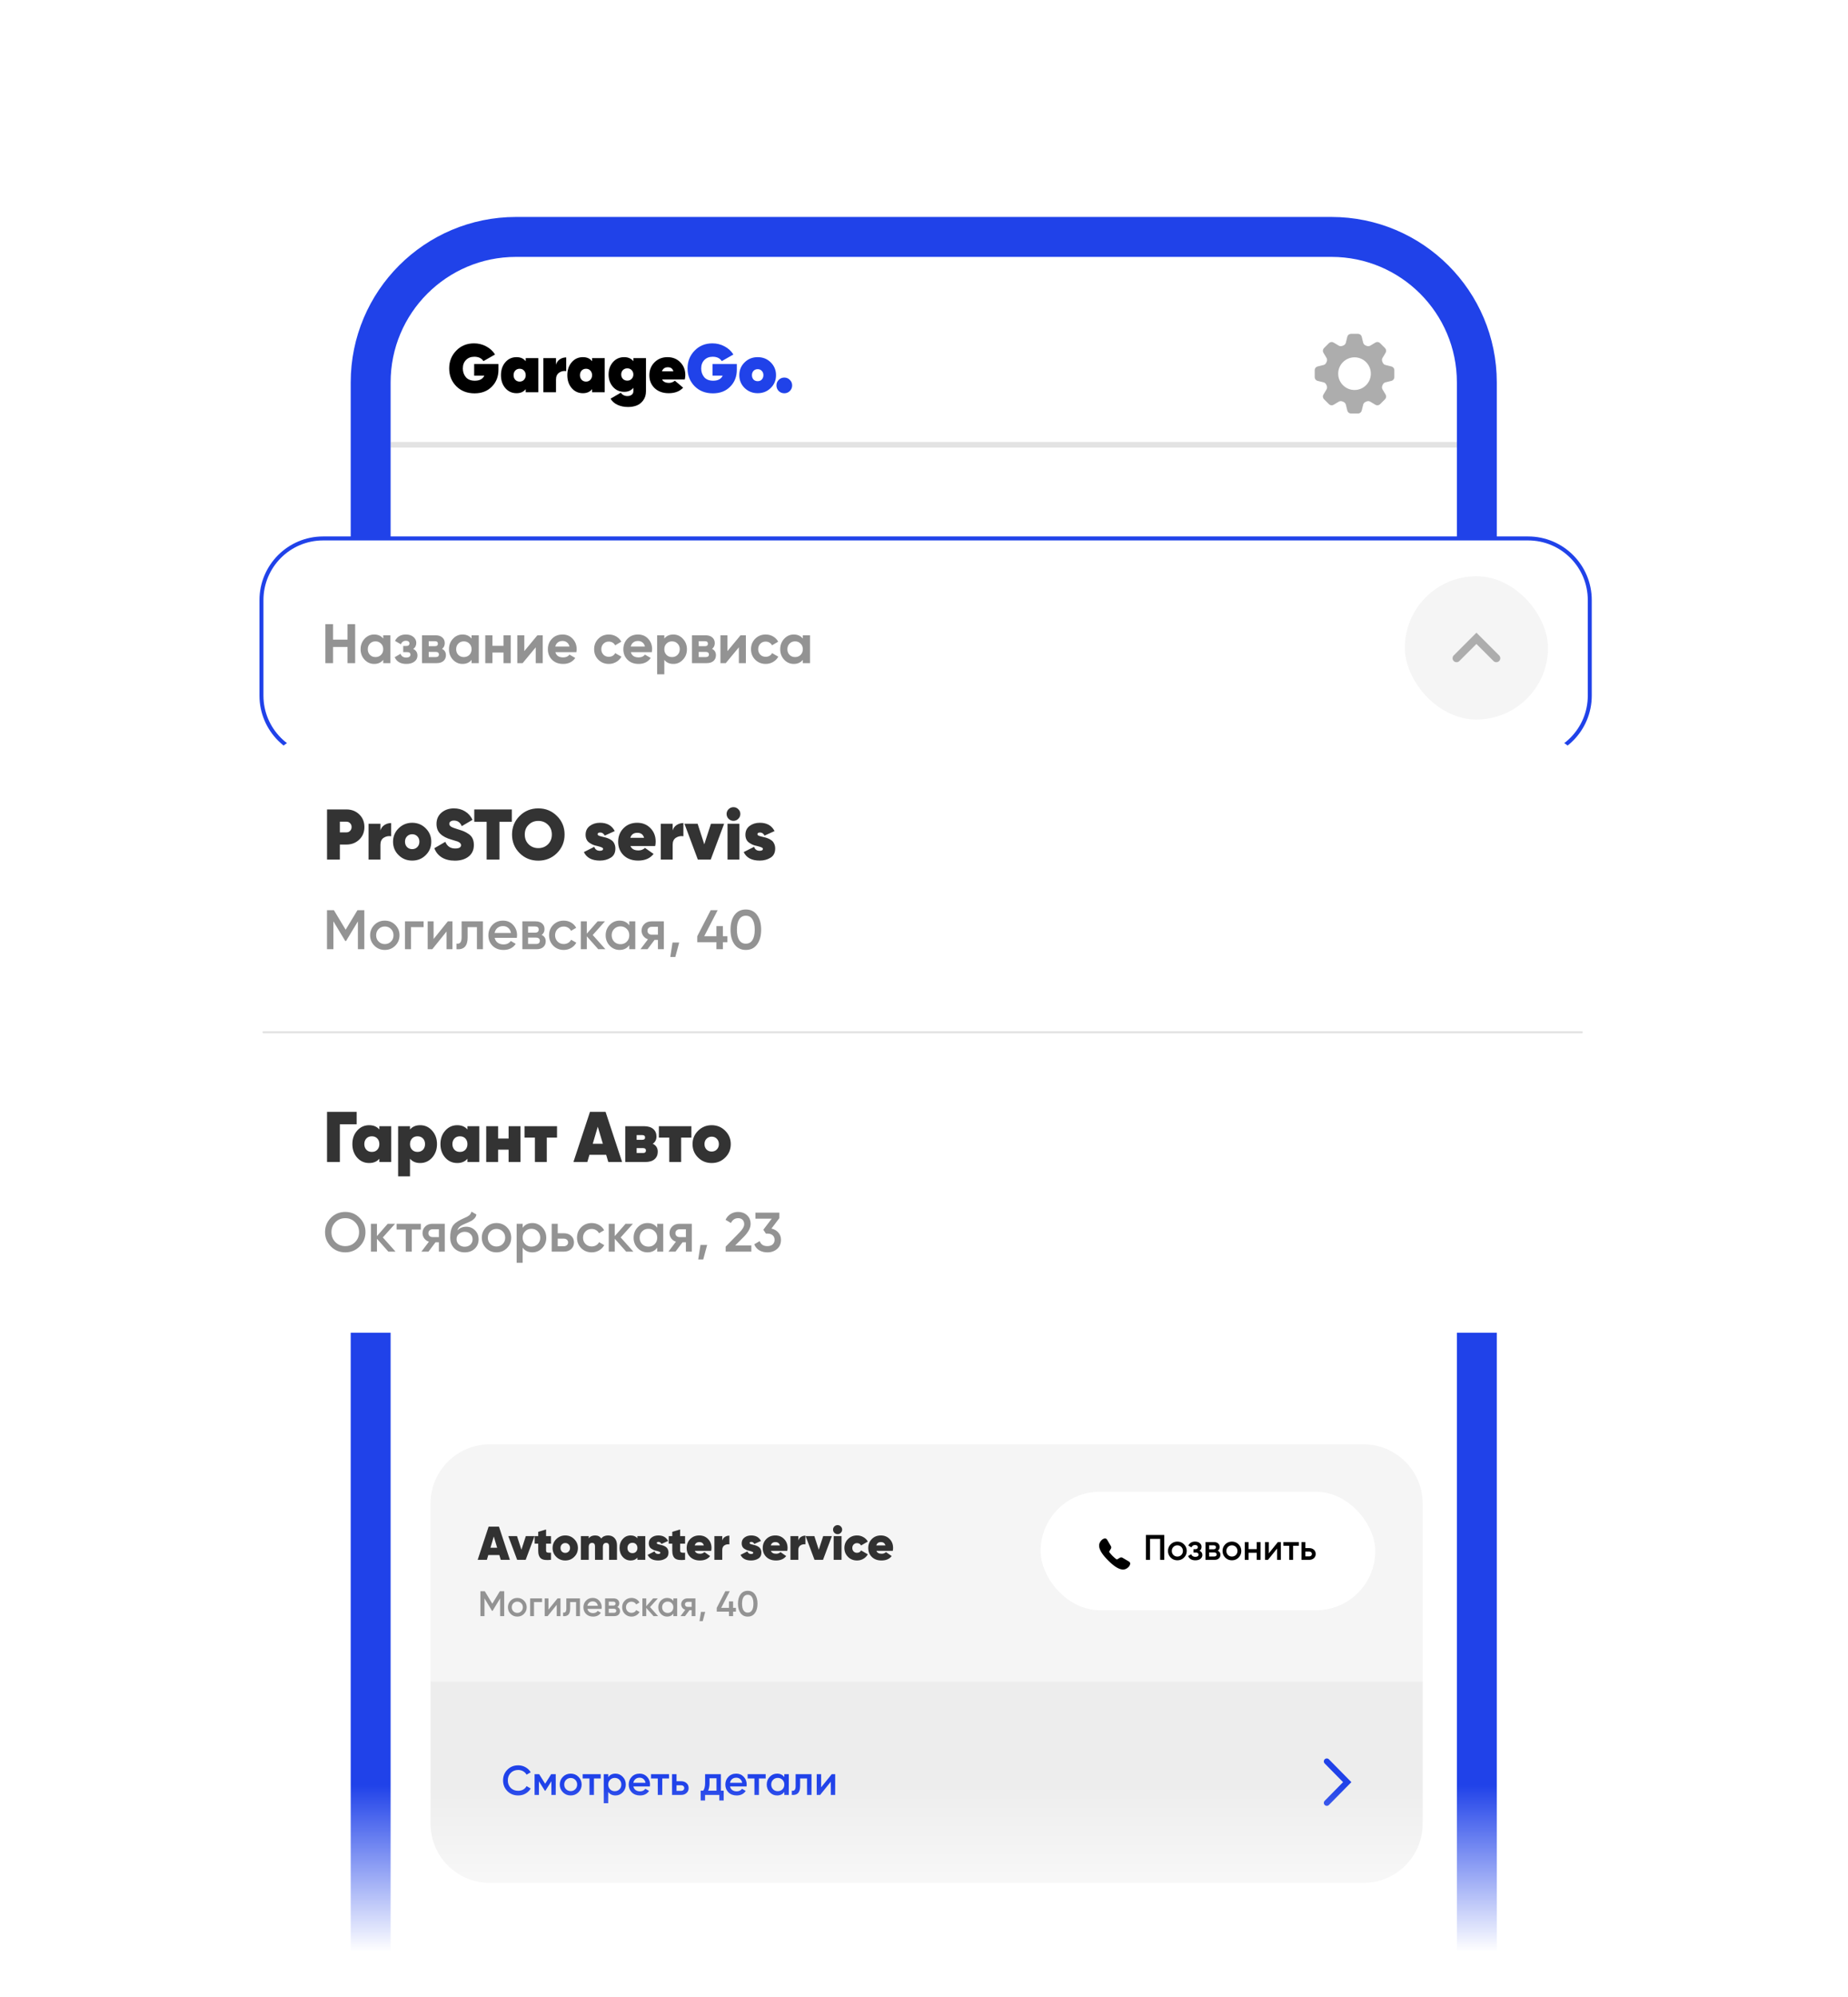 <svg width="375" height="405" viewBox="0 0 375 405" fill="none" xmlns="http://www.w3.org/2000/svg">
<path d="M75.215 77.555C75.215 61.26 88.424 48.05 104.719 48.05H270.178C286.473 48.05 299.683 61.259 299.683 77.555V400.95H75.215V77.555Z" fill="white"/>
<path d="M96.218 73.83H101.148V74.98C101.148 76.374 100.7 77.518 99.805 78.414C98.919 79.319 97.751 79.771 96.301 79.771C94.787 79.771 93.55 79.291 92.59 78.331C91.63 77.352 91.15 76.147 91.15 74.716C91.15 73.286 91.63 72.081 92.59 71.102C93.541 70.124 94.741 69.634 96.191 69.634C97.086 69.634 97.908 69.838 98.656 70.244C99.412 70.641 100.013 71.19 100.456 71.892L98.102 73.235C97.714 72.644 97.095 72.349 96.246 72.349C95.554 72.349 94.99 72.57 94.557 73.013C94.132 73.447 93.92 74.019 93.92 74.73C93.92 75.404 94.118 75.986 94.515 76.475C94.921 76.964 95.535 77.209 96.357 77.209C97.317 77.209 97.959 76.868 98.282 76.184H96.218V73.83ZM106.681 73.249V72.626H109.243V79.549H106.681V78.926C106.238 79.471 105.62 79.743 104.826 79.743C103.893 79.743 103.132 79.397 102.541 78.705C101.95 78.022 101.655 77.149 101.655 76.087C101.655 75.026 101.95 74.153 102.541 73.47C103.132 72.778 103.893 72.432 104.826 72.432C105.62 72.432 106.238 72.704 106.681 73.249ZM104.549 77.015C104.789 77.264 105.089 77.389 105.449 77.389C105.818 77.389 106.114 77.264 106.335 77.015C106.566 76.766 106.681 76.457 106.681 76.087C106.681 75.718 106.566 75.409 106.335 75.16C106.114 74.91 105.818 74.786 105.449 74.786C105.089 74.786 104.789 74.91 104.549 75.16C104.327 75.409 104.217 75.718 104.217 76.087C104.217 76.457 104.327 76.766 104.549 77.015ZM112.824 72.626V73.969C112.953 73.507 113.202 73.147 113.572 72.889C113.95 72.621 114.393 72.487 114.901 72.487V75.257C114.347 75.183 113.862 75.293 113.447 75.589C113.032 75.884 112.824 76.346 112.824 76.974V79.549H110.262V72.626H112.824ZM120.149 73.249V72.626H122.711V79.549H120.149V78.926C119.706 79.471 119.088 79.743 118.294 79.743C117.361 79.743 116.6 79.397 116.009 78.705C115.418 78.022 115.123 77.149 115.123 76.087C115.123 75.026 115.418 74.153 116.009 73.47C116.6 72.778 117.361 72.432 118.294 72.432C119.088 72.432 119.706 72.704 120.149 73.249ZM118.017 77.015C118.257 77.264 118.557 77.389 118.917 77.389C119.286 77.389 119.582 77.264 119.803 77.015C120.034 76.766 120.149 76.457 120.149 76.087C120.149 75.718 120.034 75.409 119.803 75.16C119.582 74.91 119.286 74.786 118.917 74.786C118.557 74.786 118.257 74.91 118.017 75.16C117.795 75.409 117.684 75.718 117.684 76.087C117.684 76.457 117.795 76.766 118.017 77.015ZM128.522 73.249V72.626H131.084V79.342C131.084 80.071 130.899 80.685 130.53 81.183C130.17 81.682 129.727 82.033 129.2 82.236C128.674 82.439 128.092 82.54 127.455 82.54C126.643 82.54 125.923 82.393 125.295 82.097C124.668 81.802 124.201 81.386 123.897 80.851L125.974 79.646C126.306 80.099 126.754 80.325 127.317 80.325C127.659 80.325 127.945 80.237 128.176 80.062C128.406 79.895 128.522 79.656 128.522 79.342V78.649C128.079 79.194 127.46 79.466 126.666 79.466C125.734 79.466 124.972 79.129 124.381 78.455C123.791 77.781 123.495 76.946 123.495 75.949C123.495 74.952 123.791 74.116 124.381 73.442C124.972 72.769 125.734 72.432 126.666 72.432C127.46 72.432 128.079 72.704 128.522 73.249ZM126.389 76.835C126.629 77.075 126.929 77.195 127.289 77.195C127.659 77.195 127.954 77.075 128.176 76.835C128.406 76.595 128.522 76.3 128.522 75.949C128.522 75.598 128.406 75.303 128.176 75.063C127.954 74.823 127.659 74.703 127.289 74.703C126.929 74.703 126.629 74.823 126.389 75.063C126.168 75.303 126.057 75.598 126.057 75.949C126.057 76.3 126.168 76.595 126.389 76.835ZM138.955 76.96H134.358C134.579 77.421 135.05 77.652 135.77 77.652C136.186 77.652 136.578 77.504 136.947 77.209L138.623 78.621C137.931 79.369 136.952 79.743 135.687 79.743C134.515 79.743 133.564 79.402 132.835 78.719C132.124 78.026 131.768 77.158 131.768 76.115C131.768 75.063 132.115 74.186 132.807 73.484C133.509 72.782 134.39 72.432 135.452 72.432C136.504 72.432 137.367 72.778 138.041 73.47C138.724 74.153 139.066 75.016 139.066 76.06C139.066 76.346 139.029 76.646 138.955 76.96ZM134.316 75.312H136.643C136.495 74.758 136.121 74.481 135.521 74.481C134.921 74.481 134.519 74.758 134.316 75.312Z" fill="black"/>
<path d="M144.587 73.83H149.517V74.98C149.517 76.374 149.069 77.518 148.174 78.414C147.287 79.319 146.119 79.771 144.67 79.771C143.156 79.771 141.919 79.291 140.959 78.331C139.999 77.352 139.519 76.147 139.519 74.716C139.519 73.286 139.999 72.081 140.959 71.102C141.91 70.124 143.11 69.634 144.559 69.634C145.455 69.634 146.276 69.838 147.024 70.244C147.781 70.641 148.381 71.19 148.824 71.892L146.47 73.235C146.083 72.644 145.464 72.349 144.615 72.349C143.922 72.349 143.359 72.57 142.925 73.013C142.501 73.447 142.288 74.019 142.288 74.73C142.288 75.404 142.487 75.986 142.884 76.475C143.29 76.964 143.904 77.209 144.725 77.209C145.686 77.209 146.327 76.868 146.65 76.184H144.587V73.83ZM153.748 79.743C152.714 79.743 151.833 79.392 151.104 78.691C150.383 77.989 150.023 77.121 150.023 76.087C150.023 75.053 150.383 74.186 151.104 73.484C151.814 72.782 152.696 72.432 153.748 72.432C154.801 72.432 155.682 72.782 156.393 73.484C157.113 74.195 157.473 75.063 157.473 76.087C157.473 77.121 157.113 77.989 156.393 78.691C155.682 79.392 154.801 79.743 153.748 79.743ZM152.904 76.974C153.125 77.195 153.407 77.306 153.748 77.306C154.09 77.306 154.367 77.195 154.579 76.974C154.801 76.734 154.912 76.438 154.912 76.087C154.912 75.727 154.801 75.437 154.579 75.215C154.376 74.984 154.099 74.869 153.748 74.869C153.407 74.869 153.125 74.984 152.904 75.215C152.691 75.446 152.585 75.737 152.585 76.087C152.585 76.438 152.691 76.734 152.904 76.974ZM160.275 79.3C159.97 79.605 159.596 79.757 159.153 79.757C158.71 79.757 158.332 79.605 158.018 79.3C157.713 78.986 157.561 78.608 157.561 78.165C157.561 77.721 157.713 77.347 158.018 77.043C158.332 76.729 158.71 76.572 159.153 76.572C159.596 76.572 159.97 76.729 160.275 77.043C160.589 77.347 160.746 77.721 160.746 78.165C160.746 78.608 160.589 78.986 160.275 79.3Z" fill="#2042E9"/>
<path fill-rule="evenodd" clip-rule="evenodd" d="M282.352 74.318C282.697 74.403 282.939 74.712 282.939 75.067V76.493C282.939 76.848 282.697 77.157 282.352 77.242L281.14 77.541C280.879 77.605 280.674 77.802 280.575 78.052C280.553 78.107 280.53 78.163 280.506 78.218C280.4 78.463 280.406 78.746 280.543 78.976L281.172 80.023C281.354 80.326 281.306 80.715 281.056 80.965L280.046 81.975C279.796 82.225 279.407 82.273 279.104 82.091L278.057 81.463C277.827 81.325 277.544 81.319 277.299 81.425C277.244 81.449 277.188 81.472 277.133 81.494C276.883 81.593 276.686 81.798 276.622 82.059L276.323 83.271C276.238 83.616 275.929 83.858 275.574 83.858H274.148C273.793 83.858 273.484 83.616 273.399 83.271L273.101 82.059C273.036 81.798 272.84 81.593 272.59 81.494C272.534 81.472 272.479 81.449 272.424 81.425C272.178 81.319 271.895 81.325 271.666 81.463L270.619 82.091C270.315 82.273 269.927 82.225 269.677 81.975L268.667 80.965C268.417 80.715 268.369 80.326 268.551 80.023L269.179 78.976C269.317 78.746 269.322 78.463 269.217 78.218C269.193 78.163 269.17 78.108 269.148 78.052C269.049 77.802 268.844 77.605 268.583 77.541L267.37 77.242C267.026 77.158 266.784 76.848 266.784 76.493V75.067C266.784 74.712 267.026 74.403 267.37 74.318L268.583 74.02C268.844 73.955 269.049 73.759 269.148 73.509C269.17 73.453 269.193 73.398 269.217 73.343C269.322 73.097 269.317 72.814 269.179 72.585L268.551 71.538C268.369 71.234 268.417 70.846 268.667 70.596L269.677 69.586C269.927 69.336 270.315 69.288 270.619 69.47L271.666 70.098C271.895 70.236 272.178 70.242 272.424 70.136C272.479 70.112 272.534 70.089 272.59 70.067C272.84 69.968 273.037 69.763 273.101 69.502L273.399 68.29C273.484 67.945 273.793 67.703 274.148 67.703H275.574C275.929 67.703 276.238 67.945 276.323 68.29L276.622 69.502C276.686 69.763 276.883 69.968 277.133 70.067C277.188 70.089 277.244 70.112 277.299 70.136C277.544 70.242 277.827 70.236 278.057 70.098L279.104 69.47C279.407 69.288 279.796 69.336 280.046 69.586L281.056 70.596C281.306 70.846 281.354 71.234 281.172 71.538L280.543 72.585C280.406 72.814 280.4 73.097 280.506 73.343C280.53 73.398 280.553 73.453 280.575 73.509C280.674 73.759 280.879 73.955 281.14 74.02L282.352 74.318ZM274.861 72.468C273.035 72.468 271.548 73.954 271.548 75.781C271.548 77.608 273.035 79.094 274.861 79.094C276.688 79.094 278.175 77.608 278.175 75.781C278.175 73.954 276.688 72.468 274.861 72.468Z" fill="#ADADAD"/>
<path d="M295.633 89.628H79.264V90.782H295.633V89.628Z" fill="#E3E3E3" mask="url(#path-2-inside-1_1004_1668)"/>
<path d="M87.364 340.993H288.69V369.84C288.69 376.478 283.309 381.859 276.671 381.859H99.383C92.745 381.859 87.364 376.478 87.364 369.84V340.993Z" fill="#EDEDED"/>
<g clip-path="url(#clip0_1004_1668)">
<path d="M269.237 365.633L273.38 361.426L269.237 357.219" stroke="#2042E9" stroke-width="1.202" stroke-linecap="round"/>
</g>
<path d="M105.161 364.126C104.275 364.126 103.54 363.835 102.957 363.251C102.373 362.657 102.082 361.931 102.082 361.072C102.082 360.209 102.373 359.485 102.957 358.902C103.534 358.313 104.269 358.018 105.161 358.018C105.694 358.018 106.185 358.144 106.633 358.397C107.088 358.649 107.441 358.991 107.694 359.423L106.852 359.911C106.695 359.62 106.465 359.39 106.162 359.221C105.865 359.047 105.531 358.96 105.161 358.96C104.538 358.96 104.028 359.16 103.63 359.558C103.243 359.95 103.049 360.455 103.049 361.072C103.049 361.689 103.243 362.194 103.63 362.587C104.028 362.985 104.538 363.184 105.161 363.184C105.531 363.184 105.868 363.1 106.171 362.932C106.474 362.758 106.701 362.525 106.852 362.233L107.694 362.713C107.452 363.139 107.102 363.484 106.642 363.748C106.199 364 105.705 364.126 105.161 364.126ZM111.845 359.81H112.77V364.017H111.887V361.249L110.675 363.176H110.566L109.363 361.257V364.017H108.48V359.81H109.405L110.625 361.754L111.845 359.81ZM117.379 363.487C116.953 363.913 116.428 364.126 115.806 364.126C115.183 364.126 114.659 363.913 114.232 363.487C113.801 363.055 113.585 362.531 113.585 361.914C113.585 361.297 113.801 360.772 114.232 360.34C114.659 359.914 115.183 359.701 115.806 359.701C116.428 359.701 116.953 359.914 117.379 360.34C117.811 360.772 118.027 361.297 118.027 361.914C118.027 362.531 117.811 363.055 117.379 363.487ZM114.493 361.914C114.493 362.295 114.62 362.612 114.872 362.864C115.124 363.117 115.436 363.243 115.806 363.243C116.176 363.243 116.487 363.117 116.74 362.864C116.992 362.612 117.118 362.295 117.118 361.914C117.118 361.532 116.992 361.215 116.74 360.963C116.487 360.711 116.176 360.584 115.806 360.584C115.436 360.584 115.124 360.711 114.872 360.963C114.62 361.215 114.493 361.532 114.493 361.914ZM118.238 359.81H121.898V360.685H120.527V364.017H119.618V360.685H118.238V359.81ZM124.894 359.701C125.466 359.701 125.96 359.917 126.375 360.349C126.785 360.775 126.989 361.297 126.989 361.914C126.989 362.536 126.785 363.061 126.375 363.487C125.966 363.913 125.472 364.126 124.894 364.126C124.26 364.126 123.77 363.891 123.422 363.42V365.7H122.513V359.81H123.422V360.416C123.764 359.939 124.255 359.701 124.894 359.701ZM123.801 362.881C124.053 363.134 124.37 363.26 124.751 363.26C125.133 363.26 125.45 363.134 125.702 362.881C125.954 362.623 126.081 362.301 126.081 361.914C126.081 361.527 125.954 361.207 125.702 360.955C125.45 360.696 125.133 360.567 124.751 360.567C124.37 360.567 124.053 360.696 123.801 360.955C123.548 361.207 123.422 361.527 123.422 361.914C123.422 362.295 123.548 362.618 123.801 362.881ZM131.877 362.301H128.528C128.595 362.615 128.747 362.859 128.982 363.033C129.224 363.207 129.521 363.294 129.874 363.294C130.351 363.294 130.713 363.12 130.96 362.772L131.708 363.209C131.299 363.821 130.685 364.126 129.866 364.126C129.187 364.126 128.635 363.919 128.208 363.504C127.788 363.083 127.577 362.553 127.577 361.914C127.577 361.291 127.785 360.767 128.2 360.34C128.609 359.914 129.142 359.701 129.798 359.701C130.41 359.701 130.915 359.917 131.313 360.349C131.711 360.781 131.91 361.305 131.91 361.922C131.91 362.034 131.899 362.16 131.877 362.301ZM128.52 361.56H130.993C130.932 361.229 130.791 360.974 130.573 360.795C130.359 360.615 130.099 360.525 129.79 360.525C129.454 360.525 129.173 360.618 128.949 360.803C128.724 360.988 128.581 361.241 128.52 361.56ZM132.1 359.81H135.76V360.685H134.388V364.017H133.479V360.685H132.1V359.81ZM137.283 361.241H138.209C138.663 361.241 139.03 361.37 139.311 361.628C139.597 361.88 139.74 362.214 139.74 362.629C139.74 363.038 139.597 363.372 139.311 363.63C139.03 363.888 138.663 364.017 138.209 364.017H136.374V359.81H137.283V361.241ZM137.283 363.201H138.217C138.397 363.201 138.545 363.148 138.663 363.041C138.786 362.935 138.848 362.797 138.848 362.629C138.848 362.461 138.789 362.323 138.671 362.217C138.554 362.11 138.402 362.057 138.217 362.057H137.283V363.201ZM146.288 359.81V363.159H146.852V365.145H145.96V364.017H143.074V365.145H142.182V363.159H142.695C142.953 362.8 143.082 362.292 143.082 361.636V359.81H146.288ZM143.697 363.159H145.396V360.643H143.974V361.636C143.974 362.242 143.882 362.749 143.697 363.159ZM151.489 362.301H148.141C148.208 362.615 148.359 362.859 148.595 363.033C148.836 363.207 149.134 363.294 149.487 363.294C149.964 363.294 150.325 363.12 150.572 362.772L151.321 363.209C150.912 363.821 150.297 364.126 149.479 364.126C148.8 364.126 148.247 363.919 147.821 363.504C147.4 363.083 147.19 362.553 147.19 361.914C147.19 361.291 147.398 360.767 147.813 360.34C148.222 359.914 148.755 359.701 149.411 359.701C150.023 359.701 150.527 359.917 150.926 360.349C151.324 360.781 151.523 361.305 151.523 361.922C151.523 362.034 151.512 362.16 151.489 362.301ZM148.132 361.56H150.606C150.544 361.229 150.404 360.974 150.185 360.795C149.972 360.615 149.711 360.525 149.403 360.525C149.066 360.525 148.786 360.618 148.561 360.803C148.337 360.988 148.194 361.241 148.132 361.56ZM151.712 359.81H155.372V360.685H154.001V364.017H153.092V360.685H151.712V359.81ZM159.155 360.408V359.81H160.063V364.017H159.155V363.411C158.812 363.888 158.322 364.126 157.682 364.126C157.104 364.126 156.611 363.913 156.201 363.487C155.792 363.061 155.587 362.536 155.587 361.914C155.587 361.291 155.792 360.767 156.201 360.34C156.611 359.914 157.104 359.701 157.682 359.701C158.322 359.701 158.812 359.936 159.155 360.408ZM156.875 362.881C157.127 363.134 157.444 363.26 157.825 363.26C158.207 363.26 158.524 363.134 158.776 362.881C159.028 362.623 159.155 362.301 159.155 361.914C159.155 361.527 159.028 361.207 158.776 360.955C158.524 360.696 158.207 360.567 157.825 360.567C157.444 360.567 157.127 360.696 156.875 360.955C156.622 361.207 156.496 361.527 156.496 361.914C156.496 362.295 156.622 362.618 156.875 362.881ZM161.451 359.81H164.673V364.017H163.764V360.685H162.359V362.25C162.359 362.906 162.216 363.378 161.93 363.664C161.644 363.95 161.226 364.068 160.677 364.017V363.167C160.935 363.212 161.128 363.159 161.257 363.007C161.386 362.85 161.451 362.584 161.451 362.208V359.81ZM166.624 362.477L168.778 359.81H169.476V364.017H168.584V361.342L166.43 364.017H165.732V359.81H166.624V362.477Z" fill="#2042E9"/>
<g clip-path="url(#clip1_1004_1668)">
<path d="M87.364 304.934C87.364 298.296 92.745 292.915 99.383 292.915H276.671C283.309 292.915 288.69 298.296 288.69 304.934V340.993H87.364V304.934Z" fill="#F5F5F5"/>
<path opacity="0.8" d="M103.47 316.338H101.614L101.326 315.367H99.085L98.797 316.338H96.931L99.152 309.607H101.249L103.47 316.338ZM100.2 311.597L99.527 313.886H100.883L100.2 311.597ZM105.807 314.29L106.701 311.53H108.47L106.672 316.338H104.942L103.143 311.53H104.913L105.807 314.29ZM111.811 311.53V313.059H110.811V314.453C110.811 314.658 110.881 314.79 111.022 314.847C111.17 314.899 111.433 314.915 111.811 314.896V316.338C110.862 316.453 110.189 316.367 109.792 316.078C109.407 315.777 109.215 315.248 109.215 314.492V313.059H108.493V311.53H109.215V310.665L110.811 310.184V311.53H111.811ZM114.702 316.473C113.984 316.473 113.378 316.229 112.884 315.742C112.384 315.255 112.134 314.652 112.134 313.934C112.134 313.229 112.384 312.629 112.884 312.136C113.391 311.642 113.996 311.395 114.702 311.395C115.419 311.395 116.025 311.642 116.519 312.136C117.019 312.629 117.269 313.229 117.269 313.934C117.269 314.652 117.019 315.255 116.519 315.742C116.032 316.229 115.426 316.473 114.702 316.473ZM114.702 314.934C114.984 314.934 115.214 314.841 115.394 314.655C115.58 314.469 115.673 314.229 115.673 313.934C115.673 313.639 115.58 313.399 115.394 313.213C115.214 313.027 114.984 312.934 114.702 312.934C114.426 312.934 114.195 313.03 114.009 313.222C113.83 313.408 113.74 313.646 113.74 313.934C113.74 314.222 113.83 314.463 114.009 314.655C114.195 314.841 114.426 314.934 114.702 314.934ZM123.391 311.395C123.949 311.395 124.388 311.575 124.708 311.934C125.035 312.287 125.199 312.774 125.199 313.396V316.338H123.593V313.578C123.593 313.129 123.394 312.905 122.997 312.905C122.785 312.905 122.622 312.976 122.506 313.117C122.391 313.258 122.333 313.456 122.333 313.713V316.338H120.737V313.578C120.737 313.129 120.535 312.905 120.131 312.905C119.92 312.905 119.756 312.976 119.641 313.117C119.526 313.258 119.468 313.456 119.468 313.713V316.338H117.872V311.53H119.468V311.982C119.763 311.591 120.195 311.395 120.766 311.395C121.317 311.395 121.728 311.601 121.997 312.011C122.33 311.601 122.795 311.395 123.391 311.395ZM129.346 311.972V311.53H130.942V316.338H129.346V315.896C129.019 316.28 128.564 316.473 127.98 316.473C127.333 316.473 126.794 316.232 126.365 315.751C125.935 315.264 125.721 314.658 125.721 313.934C125.721 313.203 125.935 312.601 126.365 312.126C126.794 311.639 127.333 311.395 127.98 311.395C128.564 311.395 129.019 311.588 129.346 311.972ZM127.605 314.694C127.785 314.886 128.028 314.982 128.336 314.982C128.644 314.982 128.887 314.886 129.067 314.694C129.253 314.495 129.346 314.242 129.346 313.934C129.346 313.626 129.253 313.373 129.067 313.174C128.887 312.982 128.644 312.886 128.336 312.886C128.028 312.886 127.785 312.982 127.605 313.174C127.419 313.373 127.327 313.626 127.327 313.934C127.327 314.242 127.419 314.495 127.605 314.694ZM133.269 312.934C133.269 313.017 133.336 313.088 133.471 313.146C133.612 313.197 133.823 313.254 134.105 313.319C134.298 313.357 134.474 313.408 134.634 313.472C134.801 313.53 134.964 313.617 135.125 313.732C135.291 313.841 135.42 313.995 135.509 314.194C135.605 314.386 135.654 314.607 135.654 314.857C135.654 315.415 135.448 315.822 135.038 316.078C134.621 316.341 134.134 316.473 133.577 316.473C132.5 316.473 131.782 316.091 131.423 315.328L132.817 314.626C132.939 314.979 133.189 315.155 133.567 315.155C133.855 315.155 134 315.069 134 314.896C134 314.812 133.932 314.745 133.798 314.694C133.67 314.636 133.461 314.572 133.173 314.501C132.98 314.463 132.804 314.412 132.644 314.347C132.49 314.277 132.33 314.187 132.163 314.078C132.003 313.969 131.878 313.825 131.788 313.646C131.698 313.46 131.653 313.248 131.653 313.011C131.653 312.498 131.843 312.101 132.221 311.819C132.599 311.536 133.054 311.395 133.586 311.395C134.529 311.395 135.189 311.767 135.567 312.511L134.221 313.117C134.08 312.841 133.881 312.703 133.625 312.703C133.387 312.703 133.269 312.78 133.269 312.934ZM139.016 311.53V313.059H138.016V314.453C138.016 314.658 138.087 314.79 138.228 314.847C138.375 314.899 138.638 314.915 139.016 314.896V316.338C138.068 316.453 137.394 316.367 136.997 316.078C136.612 315.777 136.42 315.248 136.42 314.492V313.059H135.699V311.53H136.42V310.665L138.016 310.184V311.53H139.016ZM144.311 314.521H140.993C141.154 314.912 141.513 315.107 142.07 315.107C142.41 315.107 142.702 314.995 142.945 314.771L144.099 315.578C143.631 316.174 142.942 316.473 142.032 316.473C141.218 316.473 140.564 316.235 140.07 315.761C139.583 315.28 139.34 314.674 139.34 313.944C139.34 313.219 139.58 312.613 140.061 312.126C140.542 311.639 141.154 311.395 141.897 311.395C142.615 311.395 143.208 311.636 143.676 312.117C144.144 312.591 144.378 313.194 144.378 313.924C144.378 314.149 144.356 314.347 144.311 314.521ZM140.974 313.415H142.82C142.699 312.966 142.397 312.742 141.917 312.742C141.423 312.742 141.109 312.966 140.974 313.415ZM146.561 311.53V312.424C146.65 312.117 146.827 311.876 147.09 311.703C147.359 311.524 147.663 311.434 148.003 311.434V313.203C147.638 313.146 147.304 313.213 147.003 313.405C146.708 313.597 146.561 313.912 146.561 314.347V316.338H144.964V311.53H146.561ZM152.117 312.934C152.117 313.017 152.184 313.088 152.319 313.146C152.46 313.197 152.671 313.254 152.954 313.319C153.146 313.357 153.322 313.408 153.482 313.472C153.649 313.53 153.813 313.617 153.973 313.732C154.139 313.841 154.268 313.995 154.357 314.194C154.454 314.386 154.502 314.607 154.502 314.857C154.502 315.415 154.297 315.822 153.886 316.078C153.47 316.341 152.982 316.473 152.425 316.473C151.348 316.473 150.63 316.091 150.271 315.328L151.665 314.626C151.787 314.979 152.037 315.155 152.415 315.155C152.704 315.155 152.848 315.069 152.848 314.896C152.848 314.812 152.78 314.745 152.646 314.694C152.518 314.636 152.309 314.572 152.021 314.501C151.829 314.463 151.652 314.412 151.492 314.347C151.338 314.277 151.178 314.187 151.011 314.078C150.851 313.969 150.726 313.825 150.636 313.646C150.546 313.46 150.502 313.248 150.502 313.011C150.502 312.498 150.691 312.101 151.069 311.819C151.447 311.536 151.902 311.395 152.434 311.395C153.377 311.395 154.037 311.767 154.415 312.511L153.069 313.117C152.928 312.841 152.729 312.703 152.473 312.703C152.236 312.703 152.117 312.78 152.117 312.934ZM159.746 314.521H156.429C156.589 314.912 156.948 315.107 157.506 315.107C157.845 315.107 158.137 314.995 158.381 314.771L159.535 315.578C159.067 316.174 158.378 316.473 157.467 316.473C156.653 316.473 155.999 316.235 155.506 315.761C155.018 315.28 154.775 314.674 154.775 313.944C154.775 313.219 155.015 312.613 155.496 312.126C155.977 311.639 156.589 311.395 157.333 311.395C158.051 311.395 158.644 311.636 159.112 312.117C159.579 312.591 159.813 313.194 159.813 313.924C159.813 314.149 159.791 314.347 159.746 314.521ZM156.41 313.415H158.256C158.134 312.966 157.833 312.742 157.352 312.742C156.858 312.742 156.544 312.966 156.41 313.415ZM161.996 311.53V312.424C162.086 312.117 162.262 311.876 162.525 311.703C162.794 311.524 163.099 311.434 163.438 311.434V313.203C163.073 313.146 162.74 313.213 162.438 313.405C162.143 313.597 161.996 313.912 161.996 314.347V316.338H160.4V311.53H161.996ZM166.146 314.29L167.04 311.53H168.81L167.011 316.338H165.281L163.482 311.53H165.252L166.146 314.29ZM170.611 310.867C170.432 311.046 170.217 311.136 169.967 311.136C169.717 311.136 169.499 311.046 169.313 310.867C169.134 310.681 169.044 310.463 169.044 310.213C169.044 309.963 169.134 309.748 169.313 309.568C169.499 309.389 169.717 309.299 169.967 309.299C170.217 309.299 170.432 309.389 170.611 309.568C170.797 309.748 170.89 309.963 170.89 310.213C170.89 310.463 170.797 310.681 170.611 310.867ZM170.765 316.338H169.169V311.53H170.765V316.338ZM173.904 316.473C173.173 316.473 172.564 316.229 172.077 315.742C171.59 315.255 171.346 314.652 171.346 313.934C171.346 313.216 171.59 312.613 172.077 312.126C172.564 311.639 173.173 311.395 173.904 311.395C174.379 311.395 174.808 311.508 175.193 311.732C175.584 311.95 175.885 312.251 176.097 312.636L174.731 313.424C174.558 313.11 174.279 312.953 173.895 312.953C173.625 312.953 173.401 313.046 173.221 313.232C173.042 313.412 172.952 313.646 172.952 313.934C172.952 314.222 173.042 314.46 173.221 314.646C173.401 314.825 173.625 314.915 173.895 314.915C174.286 314.915 174.564 314.755 174.731 314.434L176.097 315.222C175.885 315.607 175.584 315.912 175.193 316.136C174.808 316.36 174.379 316.473 173.904 316.473ZM181.158 314.521H177.84C178.001 314.912 178.36 315.107 178.917 315.107C179.257 315.107 179.549 314.995 179.792 314.771L180.946 315.578C180.478 316.174 179.789 316.473 178.879 316.473C178.065 316.473 177.411 316.235 176.917 315.761C176.43 315.28 176.187 314.674 176.187 313.944C176.187 313.219 176.427 312.613 176.908 312.126C177.388 311.639 178.001 311.395 178.744 311.395C179.462 311.395 180.055 311.636 180.523 312.117C180.991 312.591 181.225 313.194 181.225 313.924C181.225 314.149 181.203 314.347 181.158 314.521ZM177.821 313.415H179.667C179.546 312.966 179.244 312.742 178.764 312.742C178.27 312.742 177.956 312.966 177.821 313.415Z" fill="black"/>
<path d="M101.429 322.714H102.316V327.762H101.487V324.163L99.951 326.702H99.85L98.313 324.156V327.762H97.484V322.714H98.378L99.9 325.238L101.429 322.714ZM106.323 327.307C105.957 327.673 105.508 327.855 104.974 327.855C104.44 327.855 103.991 327.673 103.625 327.307C103.255 326.937 103.07 326.488 103.07 325.959C103.07 325.43 103.255 324.98 103.625 324.61C103.991 324.245 104.44 324.062 104.974 324.062C105.508 324.062 105.957 324.245 106.323 324.61C106.693 324.98 106.878 325.43 106.878 325.959C106.878 326.488 106.693 326.937 106.323 327.307ZM103.849 325.959C103.849 326.286 103.957 326.557 104.173 326.774C104.39 326.99 104.657 327.098 104.974 327.098C105.291 327.098 105.558 326.99 105.774 326.774C105.991 326.557 106.099 326.286 106.099 325.959C106.099 325.632 105.991 325.36 105.774 325.144C105.558 324.928 105.291 324.819 104.974 324.819C104.657 324.819 104.39 324.928 104.173 325.144C103.957 325.36 103.849 325.632 103.849 325.959ZM107.582 324.156H109.998V324.906H108.361V327.762H107.582V324.156ZM111.29 326.442L113.137 324.156H113.735V327.762H112.971V325.468L111.125 327.762H110.526V324.156H111.29V326.442ZM114.92 324.156H117.682V327.762H116.903V324.906H115.699V326.247C115.699 326.81 115.576 327.214 115.331 327.459C115.086 327.704 114.728 327.805 114.257 327.762V327.033C114.478 327.072 114.644 327.026 114.754 326.896C114.865 326.762 114.92 326.533 114.92 326.211V324.156ZM122.073 326.291H119.203C119.261 326.56 119.39 326.769 119.592 326.918C119.799 327.067 120.054 327.142 120.357 327.142C120.765 327.142 121.075 326.992 121.287 326.694L121.929 327.069C121.578 327.593 121.051 327.855 120.349 327.855C119.768 327.855 119.294 327.678 118.929 327.322C118.568 326.961 118.388 326.507 118.388 325.959C118.388 325.425 118.566 324.976 118.922 324.61C119.273 324.245 119.729 324.062 120.292 324.062C120.816 324.062 121.249 324.247 121.59 324.617C121.931 324.988 122.102 325.437 122.102 325.966C122.102 326.062 122.092 326.17 122.073 326.291ZM119.196 325.656H121.316C121.263 325.372 121.143 325.153 120.955 325C120.773 324.846 120.549 324.769 120.285 324.769C119.996 324.769 119.756 324.848 119.563 325.007C119.371 325.166 119.248 325.382 119.196 325.656ZM125.283 325.908C125.638 326.077 125.816 326.353 125.816 326.738C125.816 327.045 125.71 327.293 125.499 327.48C125.292 327.668 125.004 327.762 124.633 327.762H122.787V324.156H124.489C124.855 324.156 125.141 324.247 125.347 324.43C125.554 324.613 125.658 324.853 125.658 325.151C125.658 325.492 125.533 325.745 125.283 325.908ZM124.432 324.819H123.53V325.62H124.432C124.749 325.62 124.907 325.485 124.907 325.216C124.907 324.952 124.749 324.819 124.432 324.819ZM123.53 327.084H124.561C124.888 327.084 125.052 326.942 125.052 326.658C125.052 326.533 125.008 326.437 124.922 326.37C124.835 326.298 124.715 326.262 124.561 326.262H123.53V327.084ZM128.151 327.855C127.608 327.855 127.154 327.673 126.788 327.307C126.428 326.937 126.248 326.488 126.248 325.959C126.248 325.42 126.428 324.971 126.788 324.61C127.154 324.245 127.608 324.062 128.151 324.062C128.502 324.062 128.822 324.146 129.111 324.315C129.399 324.483 129.615 324.709 129.76 324.992L129.089 325.382C129.007 325.209 128.882 325.074 128.714 324.978C128.55 324.877 128.361 324.827 128.144 324.827C127.827 324.827 127.56 324.935 127.344 325.151C127.132 325.372 127.026 325.641 127.026 325.959C127.026 326.276 127.132 326.545 127.344 326.767C127.56 326.983 127.827 327.091 128.144 327.091C128.356 327.091 128.546 327.043 128.714 326.947C128.887 326.846 129.017 326.709 129.103 326.536L129.774 326.918C129.62 327.206 129.397 327.435 129.103 327.603C128.815 327.771 128.498 327.855 128.151 327.855ZM131.901 325.923L133.546 327.762H132.615L131.137 326.096V327.762H130.358V324.156H131.137V325.75L132.536 324.156H133.488L131.901 325.923ZM136.637 324.668V324.156H137.416V327.762H136.637V327.242C136.343 327.651 135.923 327.855 135.375 327.855C134.879 327.855 134.456 327.673 134.105 327.307C133.754 326.942 133.579 326.492 133.579 325.959C133.579 325.425 133.754 324.976 134.105 324.61C134.456 324.245 134.879 324.062 135.375 324.062C135.923 324.062 136.343 324.264 136.637 324.668ZM134.682 326.788C134.899 327.004 135.17 327.113 135.497 327.113C135.824 327.113 136.096 327.004 136.312 326.788C136.529 326.567 136.637 326.291 136.637 325.959C136.637 325.627 136.529 325.353 136.312 325.137C136.096 324.915 135.824 324.805 135.497 324.805C135.17 324.805 134.899 324.915 134.682 325.137C134.466 325.353 134.358 325.627 134.358 325.959C134.358 326.286 134.466 326.562 134.682 326.788ZM139.506 324.156H141.114V327.762H140.35V326.55H139.917L139.001 327.762H138.085L139.059 326.478C138.809 326.396 138.607 326.252 138.453 326.045C138.304 325.839 138.23 325.608 138.23 325.353C138.23 325.021 138.347 324.74 138.583 324.509C138.819 324.274 139.126 324.156 139.506 324.156ZM139.549 325.879H140.35V324.863H139.549C139.386 324.863 139.251 324.911 139.146 325.007C139.045 325.098 138.994 325.221 138.994 325.375C138.994 325.528 139.045 325.651 139.146 325.742C139.251 325.834 139.386 325.879 139.549 325.879ZM142.237 326.896H143.103L142.598 328.771H141.949L142.237 326.896ZM148.761 326.081H149.338V326.853H148.761V327.762H147.925V326.853H145.444V326.081L147.182 322.714H148.083L146.345 326.081H147.925V324.769H148.761V326.081ZM153.19 327.142C152.844 327.617 152.358 327.855 151.733 327.855C151.113 327.855 150.625 327.617 150.269 327.142C149.923 326.666 149.75 326.031 149.75 325.238C149.75 324.444 149.923 323.81 150.269 323.334C150.625 322.858 151.113 322.62 151.733 322.62C152.358 322.62 152.844 322.858 153.19 323.334C153.541 323.805 153.716 324.44 153.716 325.238C153.716 326.036 153.541 326.67 153.19 327.142ZM151.733 327.048C152.108 327.048 152.394 326.892 152.591 326.579C152.788 326.266 152.887 325.819 152.887 325.238C152.887 324.656 152.788 324.209 152.591 323.896C152.394 323.584 152.108 323.427 151.733 323.427C151.363 323.427 151.077 323.584 150.875 323.896C150.678 324.209 150.579 324.656 150.579 325.238C150.579 325.819 150.678 326.266 150.875 326.579C151.077 326.892 151.363 327.048 151.733 327.048Z" fill="#939393"/>
</g>
<rect x="211.165" y="302.53" width="67.91" height="24.039" rx="12.02" fill="white"/>
<path d="M224.254 312.147C224.218 312.144 224.182 312.147 224.145 312.156C224.003 312.191 223.819 312.275 223.626 312.468C223.021 313.073 222.7 314.092 224.974 316.366C227.247 318.64 228.267 318.319 228.872 317.714C229.066 317.52 229.15 317.336 229.184 317.194C229.219 317.048 229.157 316.898 229.027 316.823C228.704 316.634 228.008 316.225 227.685 316.036C227.578 315.974 227.448 315.975 227.343 316.038L226.808 316.356C226.689 316.428 226.539 316.42 226.429 316.334C226.24 316.186 225.934 315.936 225.669 315.671C225.403 315.405 225.153 315.1 225.005 314.91C224.92 314.8 224.911 314.651 224.983 314.531L225.301 313.997C225.364 313.891 225.365 313.76 225.303 313.653L224.518 312.314C224.461 312.217 224.362 312.156 224.254 312.147Z" fill="black" stroke="black" stroke-width="0.3"/>
<path d="M232.535 311.295H236.249V316.343H235.419V312.088H233.364V316.343H232.535V311.295ZM240.26 315.889C239.895 316.254 239.446 316.437 238.912 316.437C238.378 316.437 237.929 316.254 237.563 315.889C237.193 315.518 237.008 315.069 237.008 314.54C237.008 314.011 237.193 313.562 237.563 313.191C237.929 312.826 238.378 312.643 238.912 312.643C239.446 312.643 239.895 312.826 240.26 313.191C240.631 313.562 240.816 314.011 240.816 314.54C240.816 315.069 240.631 315.518 240.26 315.889ZM237.787 314.54C237.787 314.867 237.895 315.139 238.111 315.355C238.328 315.571 238.595 315.68 238.912 315.68C239.229 315.68 239.496 315.571 239.712 315.355C239.929 315.139 240.037 314.867 240.037 314.54C240.037 314.213 239.929 313.942 239.712 313.725C239.496 313.509 239.229 313.401 238.912 313.401C238.595 313.401 238.328 313.509 238.111 313.725C237.895 313.942 237.787 314.213 237.787 314.54ZM243.406 314.497C243.79 314.67 243.983 314.956 243.983 315.355C243.983 315.668 243.855 315.927 243.6 316.134C243.346 316.336 242.999 316.437 242.562 316.437C241.836 316.437 241.346 316.148 241.091 315.571L241.725 315.196C241.855 315.557 242.136 315.737 242.569 315.737C242.771 315.737 242.93 315.696 243.045 315.615C243.16 315.528 243.218 315.415 243.218 315.276C243.218 315.151 243.172 315.052 243.081 314.98C242.99 314.903 242.862 314.865 242.699 314.865H242.187V314.18H242.569C242.728 314.18 242.85 314.143 242.937 314.071C243.028 313.994 243.074 313.891 243.074 313.761C243.074 313.636 243.023 313.535 242.922 313.458C242.822 313.377 242.687 313.336 242.519 313.336C242.158 313.336 241.908 313.494 241.769 313.812L241.134 313.451C241.398 312.913 241.855 312.643 242.504 312.643C242.908 312.643 243.228 312.747 243.463 312.954C243.704 313.155 243.824 313.403 243.824 313.696C243.824 314.057 243.685 314.324 243.406 314.497ZM247.114 314.49C247.47 314.658 247.648 314.934 247.648 315.319C247.648 315.627 247.542 315.874 247.33 316.062C247.124 316.249 246.835 316.343 246.465 316.343H244.619V312.737H246.321C246.686 312.737 246.972 312.829 247.179 313.011C247.386 313.194 247.489 313.434 247.489 313.732C247.489 314.074 247.364 314.326 247.114 314.49ZM246.263 313.401H245.362V314.201H246.263C246.58 314.201 246.739 314.067 246.739 313.797C246.739 313.533 246.58 313.401 246.263 313.401ZM245.362 315.665H246.393C246.72 315.665 246.883 315.523 246.883 315.24C246.883 315.115 246.84 315.018 246.753 314.951C246.667 314.879 246.547 314.843 246.393 314.843H245.362V315.665ZM251.332 315.889C250.966 316.254 250.517 316.437 249.983 316.437C249.449 316.437 249 316.254 248.634 315.889C248.264 315.518 248.079 315.069 248.079 314.54C248.079 314.011 248.264 313.562 248.634 313.191C249 312.826 249.449 312.643 249.983 312.643C250.517 312.643 250.966 312.826 251.332 313.191C251.702 313.562 251.887 314.011 251.887 314.54C251.887 315.069 251.702 315.518 251.332 315.889ZM248.858 314.54C248.858 314.867 248.966 315.139 249.182 315.355C249.399 315.571 249.666 315.68 249.983 315.68C250.3 315.68 250.567 315.571 250.783 315.355C251 315.139 251.108 314.867 251.108 314.54C251.108 314.213 251 313.942 250.783 313.725C250.567 313.509 250.3 313.401 249.983 313.401C249.666 313.401 249.399 313.509 249.182 313.725C248.966 313.942 248.858 314.213 248.858 314.54ZM255.021 314.172V312.737H255.8V316.343H255.021V314.908H253.37V316.343H252.591V312.737H253.37V314.172H255.021ZM257.468 315.023L259.315 312.737H259.913V316.343H259.149V314.05L257.303 316.343H256.704V312.737H257.468V315.023ZM260.435 312.737H263.572V313.487H262.396V316.343H261.617V313.487H260.435V312.737ZM264.878 313.963H265.671C266.06 313.963 266.375 314.074 266.616 314.295C266.861 314.511 266.984 314.797 266.984 315.153C266.984 315.504 266.861 315.79 266.616 316.011C266.375 316.232 266.06 316.343 265.671 316.343H264.099V312.737H264.878V313.963ZM264.878 315.643H265.678C265.832 315.643 265.959 315.598 266.06 315.506C266.166 315.415 266.219 315.297 266.219 315.153C266.219 315.009 266.169 314.891 266.068 314.8C265.967 314.708 265.837 314.663 265.678 314.663H264.878V315.643Z" fill="black"/>
<path d="M75.215 77.555C75.215 61.26 88.424 48.05 104.719 48.05H270.178C286.473 48.05 299.683 61.259 299.683 77.555V400.95H75.215V77.555Z" stroke="#2042E9" stroke-width="8.099"/>
<path d="M53.056 121.707C53.056 114.799 58.656 109.198 65.564 109.198H310.091C317 109.198 322.6 114.799 322.6 121.707V141.076C322.6 147.984 317 153.584 310.091 153.584H65.564C58.656 153.584 53.056 147.984 53.056 141.076V121.707Z" fill="white"/>
<rect x="285.073" y="116.865" width="29.053" height="29.053" rx="14.526" fill="#F5F5F5"/>
<path d="M295.565 133.49L299.6 129.455L303.635 133.49" stroke="#ADADAD" stroke-width="1.614" stroke-linecap="round"/>
<path d="M53.056 121.707C53.056 114.799 58.656 109.198 65.564 109.198H310.091C317 109.198 322.6 114.799 322.6 121.707V141.076C322.6 147.984 317 153.584 310.091 153.584H65.564C58.656 153.584 53.056 147.984 53.056 141.076V121.707Z" stroke="#2042E9" stroke-width="0.807"/>
<path d="M70.521 129.72V126.579H72.069V134.488H70.521V131.212H67.583V134.488H66.024V126.579H67.583V129.72H70.521ZM77.763 129.506V128.839H79.221V134.488H77.763V133.822C77.326 134.372 76.713 134.646 75.922 134.646C75.169 134.646 74.521 134.36 73.978 133.788C73.444 133.208 73.176 132.5 73.176 131.664C73.176 130.835 73.444 130.131 73.978 129.551C74.521 128.971 75.169 128.681 75.922 128.681C76.713 128.681 77.326 128.956 77.763 129.506ZM75.074 132.816C75.368 133.11 75.741 133.257 76.193 133.257C76.645 133.257 77.018 133.11 77.311 132.816C77.613 132.515 77.763 132.131 77.763 131.664C77.763 131.197 77.613 130.816 77.311 130.523C77.018 130.221 76.645 130.071 76.193 130.071C75.741 130.071 75.368 130.221 75.074 130.523C74.781 130.816 74.634 131.197 74.634 131.664C74.634 132.131 74.781 132.515 75.074 132.816ZM83.853 131.607C84.425 131.886 84.712 132.334 84.712 132.952C84.712 133.449 84.508 133.856 84.102 134.172C83.695 134.488 83.137 134.646 82.429 134.646C81.284 134.646 80.505 134.195 80.091 133.291L81.277 132.59C81.458 133.102 81.846 133.358 82.441 133.358C82.712 133.358 82.919 133.306 83.062 133.2C83.213 133.095 83.288 132.952 83.288 132.771C83.288 132.424 83.066 132.251 82.621 132.251H81.819V131.008H82.429C82.866 131.008 83.085 130.835 83.085 130.489C83.085 130.323 83.021 130.191 82.892 130.093C82.764 129.995 82.595 129.946 82.384 129.946C81.902 129.946 81.552 130.184 81.333 130.658L80.158 129.98C80.588 129.114 81.322 128.681 82.362 128.681C83.009 128.681 83.522 128.847 83.898 129.178C84.282 129.51 84.474 129.905 84.474 130.364C84.474 130.914 84.267 131.329 83.853 131.607ZM89.696 131.596C90.224 131.852 90.487 132.281 90.487 132.884C90.487 133.366 90.322 133.754 89.99 134.048C89.659 134.341 89.195 134.488 88.6 134.488H85.629V128.839H88.374C88.962 128.839 89.421 128.986 89.753 129.28C90.084 129.566 90.25 129.95 90.25 130.432C90.25 130.929 90.065 131.317 89.696 131.596ZM88.239 130.037H86.996V131.054H88.239C88.653 131.054 88.86 130.884 88.86 130.545C88.86 130.206 88.653 130.037 88.239 130.037ZM86.996 133.257H88.431C88.853 133.257 89.064 133.076 89.064 132.714C89.064 132.556 89.007 132.432 88.894 132.342C88.781 132.251 88.627 132.206 88.431 132.206H86.996V133.257ZM95.693 129.506V128.839H97.15V134.488H95.693V133.822C95.256 134.372 94.642 134.646 93.851 134.646C93.098 134.646 92.45 134.36 91.908 133.788C91.373 133.208 91.106 132.5 91.106 131.664C91.106 130.835 91.373 130.131 91.908 129.551C92.45 128.971 93.098 128.681 93.851 128.681C94.642 128.681 95.256 128.956 95.693 129.506ZM93.004 132.816C93.297 133.11 93.67 133.257 94.122 133.257C94.574 133.257 94.947 133.11 95.241 132.816C95.542 132.515 95.693 132.131 95.693 131.664C95.693 131.197 95.542 130.816 95.241 130.523C94.947 130.221 94.574 130.071 94.122 130.071C93.67 130.071 93.297 130.221 93.004 130.523C92.71 130.816 92.563 131.197 92.563 131.664C92.563 132.131 92.71 132.515 93.004 132.816ZM102.178 130.975V128.839H103.635V134.488H102.178V132.342H99.929V134.488H98.472V128.839H99.929V130.975H102.178ZM106.394 132.048L109.049 128.839H110.134V134.488H108.71V131.28L106.055 134.488H104.971V128.839H106.394V132.048ZM116.96 132.263H112.701C112.889 132.971 113.42 133.325 114.294 133.325C114.851 133.325 115.273 133.136 115.559 132.76L116.734 133.438C116.177 134.243 115.356 134.646 114.271 134.646C113.337 134.646 112.588 134.364 112.023 133.799C111.458 133.234 111.176 132.522 111.176 131.664C111.176 130.82 111.454 130.112 112.012 129.54C112.561 128.967 113.277 128.681 114.158 128.681C114.994 128.681 115.676 128.967 116.203 129.54C116.746 130.112 117.017 130.82 117.017 131.664C117.017 131.822 116.998 132.021 116.96 132.263ZM112.678 131.133H115.559C115.476 130.764 115.307 130.481 115.051 130.285C114.802 130.089 114.505 129.992 114.158 129.992C113.767 129.992 113.443 130.093 113.187 130.297C112.931 130.492 112.761 130.771 112.678 131.133ZM123.548 134.646C122.697 134.646 121.985 134.36 121.412 133.788C120.847 133.215 120.565 132.507 120.565 131.664C120.565 130.82 120.847 130.112 121.412 129.54C121.985 128.967 122.697 128.681 123.548 128.681C124.098 128.681 124.599 128.813 125.05 129.076C125.502 129.34 125.845 129.694 126.079 130.138L124.824 130.873C124.711 130.639 124.538 130.455 124.305 130.319C124.079 130.184 123.823 130.116 123.536 130.116C123.1 130.116 122.738 130.263 122.452 130.556C122.166 130.843 122.022 131.212 122.022 131.664C122.022 132.101 122.166 132.47 122.452 132.771C122.738 133.057 123.1 133.2 123.536 133.2C123.83 133.2 124.09 133.136 124.316 133.008C124.55 132.873 124.723 132.688 124.836 132.455L126.101 133.178C125.853 133.63 125.499 133.987 125.039 134.251C124.587 134.515 124.09 134.646 123.548 134.646ZM132.275 132.263H128.015C128.204 132.971 128.735 133.325 129.608 133.325C130.166 133.325 130.587 133.136 130.874 132.76L132.049 133.438C131.491 134.243 130.67 134.646 129.586 134.646C128.652 134.646 127.902 134.364 127.337 133.799C126.772 133.234 126.49 132.522 126.49 131.664C126.49 130.82 126.769 130.112 127.326 129.54C127.876 128.967 128.591 128.681 129.473 128.681C130.309 128.681 130.99 128.967 131.518 129.54C132.06 130.112 132.331 130.82 132.331 131.664C132.331 131.822 132.312 132.021 132.275 132.263ZM127.993 131.133H130.874C130.791 130.764 130.621 130.481 130.365 130.285C130.117 130.089 129.819 129.992 129.473 129.992C129.081 129.992 128.757 130.093 128.501 130.297C128.245 130.492 128.076 130.771 127.993 131.133ZM136.636 128.681C137.397 128.681 138.045 128.971 138.58 129.551C139.122 130.131 139.393 130.835 139.393 131.664C139.393 132.507 139.122 133.215 138.58 133.788C138.053 134.36 137.405 134.646 136.636 134.646C135.846 134.646 135.235 134.372 134.806 133.822V136.748H133.349V128.839H134.806V129.506C135.235 128.956 135.846 128.681 136.636 128.681ZM135.247 132.816C135.541 133.11 135.913 133.257 136.365 133.257C136.817 133.257 137.19 133.11 137.484 132.816C137.785 132.515 137.936 132.131 137.936 131.664C137.936 131.197 137.785 130.816 137.484 130.523C137.19 130.221 136.817 130.071 136.365 130.071C135.913 130.071 135.541 130.221 135.247 130.523C134.953 130.816 134.806 131.197 134.806 131.664C134.806 132.131 134.953 132.515 135.247 132.816ZM144.488 131.596C145.016 131.852 145.279 132.281 145.279 132.884C145.279 133.366 145.114 133.754 144.782 134.048C144.451 134.341 143.988 134.488 143.393 134.488H140.421V128.839H143.167C143.754 128.839 144.214 128.986 144.545 129.28C144.876 129.566 145.042 129.95 145.042 130.432C145.042 130.929 144.858 131.317 144.488 131.596ZM143.031 130.037H141.788V131.054H143.031C143.445 131.054 143.652 130.884 143.652 130.545C143.652 130.206 143.445 130.037 143.031 130.037ZM141.788 133.257H143.223C143.645 133.257 143.856 133.076 143.856 132.714C143.856 132.556 143.799 132.432 143.686 132.342C143.573 132.251 143.419 132.206 143.223 132.206H141.788V133.257ZM147.615 132.048L150.27 128.839H151.355V134.488H149.931V131.28L147.276 134.488H146.192V128.839H147.615V132.048ZM155.379 134.646C154.528 134.646 153.816 134.36 153.244 133.788C152.679 133.215 152.397 132.507 152.397 131.664C152.397 130.82 152.679 130.112 153.244 129.54C153.816 128.967 154.528 128.681 155.379 128.681C155.929 128.681 156.43 128.813 156.882 129.076C157.334 129.34 157.677 129.694 157.91 130.138L156.656 130.873C156.543 130.639 156.37 130.455 156.136 130.319C155.91 130.184 155.654 130.116 155.368 130.116C154.931 130.116 154.57 130.263 154.283 130.556C153.997 130.843 153.854 131.212 153.854 131.664C153.854 132.101 153.997 132.47 154.283 132.771C154.57 133.057 154.931 133.2 155.368 133.2C155.662 133.2 155.922 133.136 156.148 133.008C156.381 132.873 156.554 132.688 156.667 132.455L157.933 133.178C157.684 133.63 157.33 133.987 156.871 134.251C156.419 134.515 155.922 134.646 155.379 134.646ZM162.909 129.506V128.839H164.366V134.488H162.909V133.822C162.472 134.372 161.858 134.646 161.067 134.646C160.314 134.646 159.666 134.36 159.124 133.788C158.589 133.208 158.322 132.5 158.322 131.664C158.322 130.835 158.589 130.131 159.124 129.551C159.666 128.971 160.314 128.681 161.067 128.681C161.858 128.681 162.472 128.956 162.909 129.506ZM160.22 132.816C160.513 133.11 160.886 133.257 161.338 133.257C161.79 133.257 162.163 133.11 162.457 132.816C162.758 132.515 162.909 132.131 162.909 131.664C162.909 131.197 162.758 130.816 162.457 130.523C162.163 130.221 161.79 130.071 161.338 130.071C160.886 130.071 160.513 130.221 160.22 130.523C159.926 130.816 159.779 131.197 159.779 131.664C159.779 132.131 159.926 132.515 160.22 132.816Z" fill="#939393"/>
<g filter="url(#filter0_d_1004_1668)">
<path d="M52.652 171.742C52.652 164.611 58.433 158.83 65.564 158.83H310.091C317.222 158.83 323.003 164.611 323.003 171.742V267.778C323.003 274.909 317.222 280.69 310.091 280.69H65.564C58.433 280.69 52.652 274.909 52.652 267.778V171.742Z" fill="white"/>
<path opacity="0.8" d="M66.363 174.574H70.314C71.341 174.574 72.203 174.908 72.9 175.576C73.597 176.245 73.946 177.097 73.946 178.133C73.946 179.169 73.597 180.021 72.9 180.69C72.203 181.358 71.341 181.692 70.314 181.692H68.963V184.742H66.363V174.574ZM68.963 179.222H70.314C70.605 179.222 70.847 179.121 71.041 178.917C71.244 178.714 71.346 178.453 71.346 178.133C71.346 177.813 71.244 177.557 71.041 177.363C70.847 177.16 70.605 177.058 70.314 177.058H68.963V179.222ZM77.199 177.479V178.83C77.334 178.365 77.601 178.002 77.998 177.741C78.404 177.47 78.864 177.334 79.378 177.334V180.007C78.826 179.92 78.322 180.021 77.867 180.312C77.421 180.602 77.199 181.077 77.199 181.735V184.742H74.787V177.479H77.199ZM83.637 184.946C82.552 184.946 81.637 184.578 80.891 183.842C80.136 183.106 79.758 182.195 79.758 181.111C79.758 180.046 80.136 179.14 80.891 178.394C81.656 177.649 82.572 177.276 83.637 177.276C84.722 177.276 85.637 177.649 86.382 178.394C87.138 179.14 87.516 180.046 87.516 181.111C87.516 182.195 87.138 183.106 86.382 183.842C85.646 184.578 84.731 184.946 83.637 184.946ZM83.637 182.622C84.063 182.622 84.412 182.481 84.683 182.2C84.964 181.919 85.104 181.556 85.104 181.111C85.104 180.665 84.964 180.302 84.683 180.021C84.412 179.741 84.063 179.6 83.637 179.6C83.221 179.6 82.872 179.745 82.591 180.036C82.32 180.317 82.184 180.675 82.184 181.111C82.184 181.547 82.32 181.91 82.591 182.2C82.872 182.481 83.221 182.622 83.637 182.622ZM92.295 184.96C91.239 184.96 90.353 184.738 89.636 184.292C88.93 183.847 88.431 183.227 88.14 182.433L90.363 181.14C90.74 182.041 91.409 182.491 92.367 182.491C93.162 182.491 93.558 182.263 93.558 181.808C93.558 181.518 93.331 181.275 92.876 181.082C92.721 181.024 92.295 180.893 91.597 180.69C90.61 180.409 89.859 180.017 89.346 179.513C88.833 179.009 88.576 178.341 88.576 177.508C88.576 176.569 88.91 175.809 89.578 175.228C90.266 174.647 91.108 174.356 92.106 174.356C92.958 174.356 93.713 174.559 94.372 174.966C95.031 175.363 95.534 175.935 95.883 176.68L93.704 177.959C93.384 177.203 92.856 176.826 92.12 176.826C91.82 176.826 91.588 176.889 91.423 177.014C91.258 177.131 91.176 177.29 91.176 177.494C91.176 177.717 91.292 177.905 91.525 178.06C91.767 178.215 92.232 178.394 92.919 178.598C93.433 178.753 93.83 178.888 94.111 179.005C94.43 179.14 94.759 179.324 95.098 179.557C95.805 180.021 96.159 180.762 96.159 181.779C96.159 182.777 95.805 183.556 95.098 184.118C94.391 184.679 93.457 184.96 92.295 184.96ZM96.238 174.574H103.864V177.087H101.351V184.742H98.751V177.087H96.238V174.574ZM113.012 183.435C111.976 184.452 110.717 184.96 109.235 184.96C107.734 184.96 106.47 184.452 105.444 183.435C104.417 182.409 103.904 181.15 103.904 179.658C103.904 178.167 104.417 176.913 105.444 175.896C106.47 174.869 107.734 174.356 109.235 174.356C110.727 174.356 111.986 174.869 113.012 175.896C114.048 176.913 114.566 178.167 114.566 179.658C114.566 181.14 114.048 182.399 113.012 183.435ZM107.274 181.648C107.807 182.162 108.461 182.418 109.235 182.418C110.01 182.418 110.664 182.162 111.196 181.648C111.719 181.125 111.981 180.462 111.981 179.658C111.981 178.845 111.719 178.186 111.196 177.683C110.673 177.16 110.02 176.898 109.235 176.898C108.451 176.898 107.797 177.16 107.274 177.683C106.751 178.186 106.49 178.845 106.49 179.658C106.49 180.462 106.751 181.125 107.274 181.648ZM121.272 179.6C121.272 179.726 121.374 179.833 121.577 179.92C121.79 179.997 122.11 180.084 122.536 180.181C122.826 180.239 123.092 180.317 123.335 180.414C123.586 180.501 123.833 180.631 124.075 180.806C124.327 180.97 124.521 181.203 124.656 181.503C124.802 181.794 124.874 182.128 124.874 182.505C124.874 183.348 124.564 183.963 123.945 184.35C123.315 184.747 122.579 184.946 121.737 184.946C120.11 184.946 119.025 184.37 118.483 183.217L120.589 182.157C120.773 182.689 121.151 182.956 121.722 182.956C122.158 182.956 122.376 182.825 122.376 182.563C122.376 182.438 122.274 182.336 122.071 182.258C121.877 182.171 121.562 182.074 121.127 181.968C120.836 181.91 120.57 181.832 120.328 181.735C120.095 181.629 119.853 181.493 119.601 181.329C119.359 181.164 119.17 180.946 119.035 180.675C118.899 180.394 118.831 180.075 118.831 179.716C118.831 178.942 119.117 178.341 119.688 177.915C120.26 177.489 120.947 177.276 121.751 177.276C123.175 177.276 124.172 177.838 124.744 178.961L122.71 179.876C122.497 179.46 122.197 179.251 121.809 179.251C121.451 179.251 121.272 179.368 121.272 179.6ZM132.947 181.997H127.935C128.178 182.588 128.72 182.883 129.562 182.883C130.076 182.883 130.516 182.714 130.884 182.375L132.627 183.595C131.921 184.495 130.879 184.946 129.504 184.946C128.274 184.946 127.287 184.587 126.541 183.871C125.805 183.145 125.437 182.229 125.437 181.125C125.437 180.031 125.8 179.116 126.526 178.38C127.253 177.644 128.178 177.276 129.301 177.276C130.386 177.276 131.281 177.639 131.988 178.365C132.695 179.082 133.049 179.992 133.049 181.096C133.049 181.435 133.015 181.735 132.947 181.997ZM127.906 180.326H130.695C130.511 179.649 130.056 179.31 129.33 179.31C128.584 179.31 128.11 179.649 127.906 180.326ZM136.496 177.479V178.83C136.631 178.365 136.898 178.002 137.295 177.741C137.701 177.47 138.161 177.334 138.675 177.334V180.007C138.123 179.92 137.619 180.021 137.164 180.312C136.718 180.602 136.496 181.077 136.496 181.735V184.742H134.084V177.479H136.496ZM142.915 181.648L144.266 177.479H146.939L144.222 184.742H141.608L138.891 177.479H141.564L142.915 181.648ZM149.811 176.477C149.54 176.748 149.215 176.884 148.837 176.884C148.46 176.884 148.131 176.748 147.85 176.477C147.579 176.196 147.443 175.867 147.443 175.489C147.443 175.111 147.579 174.787 147.85 174.516C148.131 174.245 148.46 174.109 148.837 174.109C149.215 174.109 149.54 174.245 149.811 174.516C150.092 174.787 150.232 175.111 150.232 175.489C150.232 175.867 150.092 176.196 149.811 176.477ZM150.043 184.742H147.632V177.479H150.043V184.742ZM153.701 179.6C153.701 179.726 153.802 179.833 154.006 179.92C154.219 179.997 154.538 180.084 154.965 180.181C155.255 180.239 155.521 180.317 155.763 180.414C156.015 180.501 156.262 180.631 156.504 180.806C156.756 180.97 156.95 181.203 157.085 181.503C157.231 181.794 157.303 182.128 157.303 182.505C157.303 183.348 156.993 183.963 156.374 184.35C155.744 184.747 155.008 184.946 154.166 184.946C152.539 184.946 151.454 184.37 150.912 183.217L153.018 182.157C153.202 182.689 153.58 182.956 154.151 182.956C154.587 182.956 154.805 182.825 154.805 182.563C154.805 182.438 154.703 182.336 154.5 182.258C154.306 182.171 153.991 182.074 153.555 181.968C153.265 181.91 152.999 181.832 152.757 181.735C152.524 181.629 152.282 181.493 152.03 181.329C151.788 181.164 151.599 180.946 151.464 180.675C151.328 180.394 151.26 180.075 151.26 179.716C151.26 178.942 151.546 178.341 152.117 177.915C152.689 177.489 153.376 177.276 154.18 177.276C155.604 177.276 156.601 177.838 157.173 178.961L155.139 179.876C154.926 179.46 154.626 179.251 154.238 179.251C153.88 179.251 153.701 179.368 153.701 179.6Z" fill="black"/>
<path d="M72.535 195.009H73.925V202.918H72.626V197.28L70.219 201.257H70.061L67.654 197.269V202.918H66.355V195.009H67.756L70.14 198.963L72.535 195.009ZM80.202 202.206C79.63 202.778 78.925 203.065 78.089 203.065C77.253 203.065 76.549 202.778 75.977 202.206C75.397 201.626 75.106 200.922 75.106 200.093C75.106 199.265 75.397 198.56 75.977 197.98C76.549 197.408 77.253 197.122 78.089 197.122C78.925 197.122 79.63 197.408 80.202 197.98C80.782 198.56 81.072 199.265 81.072 200.093C81.072 200.922 80.782 201.626 80.202 202.206ZM76.327 200.093C76.327 200.605 76.496 201.031 76.835 201.37C77.174 201.709 77.592 201.878 78.089 201.878C78.586 201.878 79.004 201.709 79.343 201.37C79.682 201.031 79.852 200.605 79.852 200.093C79.852 199.581 79.682 199.155 79.343 198.816C79.004 198.478 78.586 198.308 78.089 198.308C77.592 198.308 77.174 198.478 76.835 198.816C76.496 199.155 76.327 199.581 76.327 200.093ZM82.175 197.269H85.96V198.444H83.396V202.918H82.175V197.269ZM87.985 200.85L90.877 197.269H91.815V202.918H90.617V199.325L87.725 202.918H86.787V197.269H87.985V200.85ZM93.671 197.269H97.999V202.918H96.778V198.444H94.892V200.545C94.892 201.426 94.7 202.059 94.316 202.443C93.931 202.827 93.37 202.986 92.632 202.918V201.777C92.978 201.837 93.238 201.765 93.412 201.562C93.585 201.351 93.671 200.993 93.671 200.489V197.269ZM104.878 200.613H100.381C100.471 201.035 100.675 201.362 100.991 201.596C101.315 201.829 101.714 201.946 102.189 201.946C102.829 201.946 103.315 201.713 103.646 201.246L104.652 201.833C104.102 202.654 103.277 203.065 102.177 203.065C101.266 203.065 100.524 202.786 99.952 202.229C99.387 201.664 99.104 200.952 99.104 200.093C99.104 199.257 99.383 198.553 99.94 197.98C100.49 197.408 101.206 197.122 102.087 197.122C102.908 197.122 103.586 197.412 104.121 197.992C104.656 198.572 104.923 199.276 104.923 200.104C104.923 200.255 104.908 200.425 104.878 200.613ZM100.37 199.619H103.691C103.609 199.174 103.42 198.832 103.126 198.59C102.84 198.349 102.49 198.229 102.076 198.229C101.624 198.229 101.247 198.353 100.946 198.602C100.645 198.85 100.453 199.189 100.37 199.619ZM109.906 200.014C110.463 200.278 110.742 200.711 110.742 201.313C110.742 201.795 110.576 202.183 110.245 202.477C109.921 202.771 109.469 202.918 108.889 202.918H105.997V197.269H108.663C109.235 197.269 109.684 197.412 110.007 197.698C110.331 197.984 110.493 198.361 110.493 198.828C110.493 199.363 110.297 199.758 109.906 200.014ZM108.573 198.308H107.16V199.562H108.573C109.07 199.562 109.318 199.351 109.318 198.929C109.318 198.515 109.07 198.308 108.573 198.308ZM107.16 201.856H108.776C109.288 201.856 109.544 201.633 109.544 201.189C109.544 200.993 109.476 200.843 109.341 200.737C109.205 200.624 109.017 200.568 108.776 200.568H107.16V201.856ZM114.4 203.065C113.549 203.065 112.837 202.778 112.265 202.206C111.7 201.626 111.418 200.922 111.418 200.093C111.418 199.25 111.7 198.545 112.265 197.98C112.837 197.408 113.549 197.122 114.4 197.122C114.95 197.122 115.451 197.254 115.903 197.517C116.355 197.781 116.694 198.135 116.92 198.579L115.869 199.189C115.741 198.918 115.545 198.707 115.282 198.557C115.026 198.398 114.728 198.319 114.389 198.319C113.892 198.319 113.474 198.489 113.135 198.828C112.804 199.174 112.638 199.596 112.638 200.093C112.638 200.59 112.804 201.012 113.135 201.359C113.474 201.698 113.892 201.867 114.389 201.867C114.72 201.867 115.018 201.792 115.282 201.641C115.553 201.483 115.756 201.268 115.892 200.997L116.942 201.596C116.701 202.048 116.351 202.406 115.892 202.669C115.44 202.933 114.943 203.065 114.4 203.065ZM120.275 200.037L122.851 202.918H121.394L119.078 200.308V202.918H117.858V197.269H119.078V199.766L121.27 197.269H122.761L120.275 200.037ZM127.694 198.071V197.269H128.914V202.918H127.694V202.104C127.234 202.744 126.575 203.065 125.717 203.065C124.941 203.065 124.278 202.778 123.728 202.206C123.178 201.633 122.903 200.929 122.903 200.093C122.903 199.257 123.178 198.553 123.728 197.98C124.278 197.408 124.941 197.122 125.717 197.122C126.575 197.122 127.234 197.438 127.694 198.071ZM124.632 201.392C124.971 201.731 125.397 201.901 125.909 201.901C126.421 201.901 126.847 201.731 127.186 201.392C127.524 201.046 127.694 200.613 127.694 200.093C127.694 199.573 127.524 199.144 127.186 198.805C126.847 198.459 126.421 198.285 125.909 198.285C125.397 198.285 124.971 198.459 124.632 198.805C124.293 199.144 124.124 199.573 124.124 200.093C124.124 200.605 124.293 201.038 124.632 201.392ZM132.189 197.269H134.709V202.918H133.511V201.02H132.833L131.398 202.918H129.964L131.489 200.907C131.097 200.779 130.781 200.553 130.54 200.229C130.306 199.905 130.19 199.543 130.19 199.144C130.19 198.624 130.374 198.184 130.743 197.822C131.112 197.453 131.594 197.269 132.189 197.269ZM132.257 199.969H133.511V198.376H132.257C132.001 198.376 131.79 198.451 131.624 198.602C131.466 198.745 131.387 198.937 131.387 199.178C131.387 199.419 131.466 199.611 131.624 199.754C131.79 199.897 132.001 199.969 132.257 199.969ZM136.468 201.562H137.824L137.033 204.499H136.016L136.468 201.562ZM146.689 200.285H147.593V201.494H146.689V202.918H145.378V201.494H141.492V200.285L144.215 195.009H145.627L142.904 200.285H145.378V198.229H146.689V200.285ZM153.627 201.946C153.085 202.692 152.324 203.065 151.345 203.065C150.373 203.065 149.608 202.692 149.051 201.946C148.509 201.2 148.238 200.206 148.238 198.963C148.238 197.721 148.509 196.726 149.051 195.981C149.608 195.235 150.373 194.862 151.345 194.862C152.324 194.862 153.085 195.235 153.627 195.981C154.177 196.719 154.452 197.713 154.452 198.963C154.452 200.214 154.177 201.208 153.627 201.946ZM151.345 201.799C151.932 201.799 152.38 201.554 152.689 201.065C152.998 200.575 153.152 199.875 153.152 198.963C153.152 198.052 152.998 197.351 152.689 196.862C152.38 196.372 151.932 196.127 151.345 196.127C150.765 196.127 150.317 196.372 150 196.862C149.691 197.351 149.537 198.052 149.537 198.963C149.537 199.875 149.691 200.575 150 201.065C150.317 201.554 150.765 201.799 151.345 201.799Z" fill="#939393"/>
<path opacity="0.8" d="M66.363 235.907H72.377V238.421H68.963V246.076H66.363V235.907ZM76.979 239.481V238.813H79.39V246.076H76.979V245.408C76.485 245.989 75.797 246.279 74.916 246.279C73.938 246.279 73.124 245.916 72.475 245.19C71.827 244.454 71.502 243.539 71.502 242.444C71.502 241.34 71.827 240.43 72.475 239.713C73.124 238.977 73.938 238.609 74.916 238.609C75.797 238.609 76.485 238.9 76.979 239.481ZM74.349 243.592C74.621 243.882 74.989 244.028 75.453 244.028C75.918 244.028 76.286 243.882 76.557 243.592C76.838 243.292 76.979 242.909 76.979 242.444C76.979 241.979 76.838 241.597 76.557 241.297C76.286 241.006 75.918 240.861 75.453 240.861C74.989 240.861 74.621 241.006 74.349 241.297C74.069 241.597 73.928 241.979 73.928 242.444C73.928 242.909 74.069 243.292 74.349 243.592ZM85.262 238.609C86.231 238.609 87.039 238.977 87.688 239.713C88.347 240.449 88.676 241.36 88.676 242.444C88.676 243.529 88.347 244.444 87.688 245.19C87.029 245.916 86.221 246.279 85.262 246.279C84.381 246.279 83.693 245.989 83.199 245.408V248.981H80.788V238.813H83.199V239.481C83.693 238.9 84.381 238.609 85.262 238.609ZM83.621 243.592C83.901 243.882 84.269 244.028 84.725 244.028C85.18 244.028 85.548 243.882 85.829 243.592C86.109 243.292 86.25 242.909 86.25 242.444C86.25 241.979 86.109 241.597 85.829 241.297C85.548 241.006 85.18 240.861 84.725 240.861C84.269 240.861 83.901 241.006 83.621 241.297C83.34 241.597 83.199 241.979 83.199 242.444C83.199 242.909 83.34 243.292 83.621 243.592ZM94.853 239.481V238.813H97.264V246.076H94.853V245.408C94.359 245.989 93.671 246.279 92.79 246.279C91.812 246.279 90.999 245.916 90.35 245.19C89.701 244.454 89.376 243.539 89.376 242.444C89.376 241.34 89.701 240.43 90.35 239.713C90.999 238.977 91.812 238.609 92.79 238.609C93.671 238.609 94.359 238.9 94.853 239.481ZM92.224 243.592C92.495 243.882 92.863 244.028 93.328 244.028C93.792 244.028 94.16 243.882 94.432 243.592C94.712 243.292 94.853 242.909 94.853 242.444C94.853 241.979 94.712 241.597 94.432 241.297C94.16 241.006 93.792 240.861 93.328 240.861C92.863 240.861 92.495 241.006 92.224 241.297C91.943 241.597 91.802 241.979 91.802 242.444C91.802 242.909 91.943 243.292 92.224 243.592ZM103.209 241.311V238.813H105.62V246.076H103.209V243.577H101.074V246.076H98.662V238.813H101.074V241.311H103.209ZM106.437 238.813H113.032V241.122H110.954V246.076H108.543V241.122H106.437V238.813ZM126.24 246.076H123.437L123.001 244.609H119.616L119.18 246.076H116.362L119.718 235.907H122.885L126.24 246.076ZM121.301 238.914L120.284 242.372H122.333L121.301 238.914ZM132.456 242.372C133.134 242.691 133.473 243.229 133.473 243.984C133.473 244.633 133.25 245.146 132.805 245.524C132.369 245.892 131.744 246.076 130.931 246.076H126.878V238.813H130.684C131.497 238.813 132.122 239.002 132.558 239.379C132.993 239.757 133.211 240.265 133.211 240.905C133.211 241.553 132.96 242.042 132.456 242.372ZM130.321 240.614H129.188V241.573H130.321C130.708 241.573 130.902 241.418 130.902 241.108C130.902 240.779 130.708 240.614 130.321 240.614ZM129.188 244.246H130.509C130.887 244.246 131.076 244.076 131.076 243.737C131.076 243.418 130.887 243.258 130.509 243.258H129.188V244.246ZM133.702 238.813H140.297V241.122H138.22V246.076H135.808V241.122H133.702V238.813ZM144.409 246.279C143.325 246.279 142.409 245.911 141.664 245.175C140.908 244.439 140.531 243.529 140.531 242.444C140.531 241.379 140.908 240.474 141.664 239.728C142.429 238.982 143.344 238.609 144.409 238.609C145.494 238.609 146.409 238.982 147.155 239.728C147.91 240.474 148.288 241.379 148.288 242.444C148.288 243.529 147.91 244.439 147.155 245.175C146.419 245.911 145.504 246.279 144.409 246.279ZM144.409 243.955C144.835 243.955 145.184 243.815 145.455 243.534C145.736 243.253 145.876 242.89 145.876 242.444C145.876 241.999 145.736 241.636 145.455 241.355C145.184 241.074 144.835 240.934 144.409 240.934C143.993 240.934 143.644 241.079 143.363 241.369C143.092 241.65 142.957 242.009 142.957 242.444C142.957 242.88 143.092 243.243 143.363 243.534C143.644 243.815 143.993 243.955 144.409 243.955Z" fill="black"/>
<path d="M72.965 263.212C72.174 264.003 71.206 264.398 70.061 264.398C68.916 264.398 67.945 264.003 67.146 263.212C66.355 262.414 65.96 261.442 65.96 260.297C65.96 259.152 66.355 258.184 67.146 257.393C67.945 256.595 68.916 256.196 70.061 256.196C71.206 256.196 72.174 256.595 72.965 257.393C73.763 258.184 74.162 259.152 74.162 260.297C74.162 261.442 73.763 262.414 72.965 263.212ZM68.061 262.331C68.611 262.866 69.278 263.133 70.061 263.133C70.852 263.133 71.515 262.866 72.049 262.331C72.592 261.788 72.863 261.111 72.863 260.297C72.863 259.484 72.592 258.809 72.049 258.275C71.515 257.732 70.852 257.461 70.061 257.461C69.27 257.461 68.604 257.732 68.061 258.275C67.526 258.809 67.259 259.484 67.259 260.297C67.259 261.103 67.526 261.781 68.061 262.331ZM77.686 261.37L80.262 264.251H78.805L76.489 261.642V264.251H75.268V258.602H76.489V261.099L78.68 258.602H80.172L77.686 261.37ZM80.484 258.602H85.399V259.777H83.557V264.251H82.337V259.777H80.484V258.602ZM87.736 258.602H90.255V264.251H89.057V262.353H88.379L86.945 264.251H85.51L87.035 262.24C86.643 262.112 86.327 261.886 86.086 261.562C85.853 261.239 85.736 260.877 85.736 260.478C85.736 259.958 85.92 259.517 86.289 259.156C86.658 258.787 87.141 258.602 87.736 258.602ZM87.803 261.303H89.057V259.71H87.803C87.547 259.71 87.336 259.785 87.171 259.936C87.012 260.079 86.933 260.271 86.933 260.512C86.933 260.753 87.012 260.945 87.171 261.088C87.336 261.231 87.547 261.303 87.803 261.303ZM94.296 264.398C93.438 264.398 92.73 264.12 92.172 263.562C91.63 262.997 91.359 262.278 91.359 261.404C91.359 260.455 91.502 259.717 91.788 259.19C92.067 258.67 92.647 258.192 93.528 257.755C93.558 257.74 93.607 257.717 93.675 257.687C93.75 257.65 93.829 257.612 93.912 257.574C93.995 257.537 94.078 257.499 94.161 257.461C94.477 257.318 94.673 257.228 94.748 257.19C94.793 257.167 94.925 257.085 95.144 256.941C95.407 256.753 95.584 256.486 95.675 256.139L96.669 256.716C96.631 257.13 96.371 257.51 95.889 257.857C95.807 257.932 95.652 258.022 95.426 258.128L94.94 258.354L94.375 258.591C93.886 258.787 93.524 258.986 93.291 259.19C93.057 259.393 92.895 259.653 92.805 259.969C93.257 259.457 93.871 259.201 94.647 259.201C95.309 259.201 95.886 259.438 96.375 259.913C96.872 260.387 97.121 261.001 97.121 261.755C97.121 262.523 96.857 263.156 96.33 263.653C95.81 264.15 95.132 264.398 94.296 264.398ZM94.285 263.257C94.76 263.257 95.147 263.118 95.449 262.839C95.75 262.553 95.901 262.191 95.901 261.755C95.901 261.31 95.75 260.945 95.449 260.659C95.155 260.372 94.771 260.229 94.296 260.229C93.874 260.229 93.494 260.365 93.155 260.636C92.816 260.892 92.647 261.246 92.647 261.698C92.647 262.15 92.805 262.523 93.121 262.817C93.438 263.11 93.826 263.257 94.285 263.257ZM102.865 263.54C102.292 264.112 101.588 264.398 100.752 264.398C99.916 264.398 99.212 264.112 98.639 263.54C98.059 262.96 97.769 262.255 97.769 261.427C97.769 260.598 98.059 259.894 98.639 259.314C99.212 258.742 99.916 258.455 100.752 258.455C101.588 258.455 102.292 258.742 102.865 259.314C103.445 259.894 103.735 260.598 103.735 261.427C103.735 262.255 103.445 262.96 102.865 263.54ZM98.99 261.427C98.99 261.939 99.159 262.365 99.498 262.704C99.837 263.043 100.255 263.212 100.752 263.212C101.249 263.212 101.667 263.043 102.006 262.704C102.345 262.365 102.515 261.939 102.515 261.427C102.515 260.915 102.345 260.489 102.006 260.15C101.667 259.811 101.249 259.642 100.752 259.642C100.255 259.642 99.837 259.811 99.498 260.15C99.159 260.489 98.99 260.915 98.99 261.427ZM108.035 258.455C108.804 258.455 109.467 258.745 110.024 259.325C110.574 259.898 110.849 260.598 110.849 261.427C110.849 262.263 110.574 262.967 110.024 263.54C109.474 264.112 108.811 264.398 108.035 264.398C107.184 264.398 106.525 264.082 106.058 263.449V266.511H104.838V258.602H106.058V259.416C106.518 258.776 107.177 258.455 108.035 258.455ZM106.567 262.726C106.906 263.065 107.331 263.235 107.843 263.235C108.356 263.235 108.781 263.065 109.12 262.726C109.459 262.38 109.629 261.947 109.629 261.427C109.629 260.907 109.459 260.478 109.12 260.139C108.781 259.792 108.356 259.619 107.843 259.619C107.331 259.619 106.906 259.792 106.567 260.139C106.228 260.478 106.058 260.907 106.058 261.427C106.058 261.939 106.228 262.372 106.567 262.726ZM113.175 260.523H114.418C115.028 260.523 115.521 260.696 115.898 261.043C116.282 261.382 116.474 261.83 116.474 262.387C116.474 262.937 116.282 263.385 115.898 263.732C115.521 264.078 115.028 264.251 114.418 264.251H111.955V258.602H113.175V260.523ZM113.175 263.156H114.429C114.67 263.156 114.87 263.084 115.028 262.941C115.193 262.798 115.276 262.613 115.276 262.387C115.276 262.161 115.197 261.977 115.039 261.834C114.881 261.691 114.678 261.619 114.429 261.619H113.175V263.156ZM120.072 264.398C119.22 264.398 118.509 264.112 117.936 263.54C117.371 262.96 117.089 262.255 117.089 261.427C117.089 260.583 117.371 259.879 117.936 259.314C118.509 258.742 119.22 258.455 120.072 258.455C120.621 258.455 121.122 258.587 121.574 258.851C122.026 259.115 122.365 259.469 122.591 259.913L121.54 260.523C121.412 260.252 121.216 260.041 120.953 259.89C120.697 259.732 120.399 259.653 120.06 259.653C119.563 259.653 119.145 259.823 118.806 260.161C118.475 260.508 118.309 260.93 118.309 261.427C118.309 261.924 118.475 262.346 118.806 262.692C119.145 263.031 119.563 263.201 120.06 263.201C120.392 263.201 120.689 263.125 120.953 262.975C121.224 262.817 121.427 262.602 121.563 262.331L122.614 262.93C122.373 263.381 122.022 263.739 121.563 264.003C121.111 264.267 120.614 264.398 120.072 264.398ZM125.947 261.37L128.523 264.251H127.065L124.749 261.642V264.251H123.529V258.602H124.749V261.099L126.941 258.602H128.432L125.947 261.37ZM133.365 259.405V258.602H134.585V264.251H133.365V263.438C132.906 264.078 132.247 264.398 131.388 264.398C130.612 264.398 129.949 264.112 129.399 263.54C128.85 262.967 128.575 262.263 128.575 261.427C128.575 260.591 128.85 259.887 129.399 259.314C129.949 258.742 130.612 258.455 131.388 258.455C132.247 258.455 132.906 258.772 133.365 259.405ZM130.303 262.726C130.642 263.065 131.068 263.235 131.58 263.235C132.092 263.235 132.518 263.065 132.857 262.726C133.196 262.38 133.365 261.947 133.365 261.427C133.365 260.907 133.196 260.478 132.857 260.139C132.518 259.792 132.092 259.619 131.58 259.619C131.068 259.619 130.642 259.792 130.303 260.139C129.964 260.478 129.795 260.907 129.795 261.427C129.795 261.939 129.964 262.372 130.303 262.726ZM137.861 258.602H140.38V264.251H139.182V262.353H138.505L137.07 264.251H135.635L137.16 262.24C136.768 262.112 136.452 261.886 136.211 261.562C135.977 261.239 135.861 260.877 135.861 260.478C135.861 259.958 136.045 259.517 136.414 259.156C136.783 258.787 137.265 258.602 137.861 258.602ZM137.928 261.303H139.182V259.71H137.928C137.672 259.71 137.461 259.785 137.296 259.936C137.137 260.079 137.058 260.271 137.058 260.512C137.058 260.753 137.137 260.945 137.296 261.088C137.461 261.231 137.672 261.303 137.928 261.303ZM142.139 262.896H143.495L142.704 265.833H141.687L142.139 262.896ZM152.462 264.251H147.253V263.235L150.01 260.421C150.68 259.751 151.016 259.171 151.016 258.681C151.016 258.305 150.903 258.007 150.677 257.789C150.451 257.57 150.157 257.461 149.795 257.461C149.133 257.461 148.643 257.789 148.327 258.444L147.231 257.8C147.472 257.28 147.818 256.885 148.27 256.614C148.722 256.335 149.227 256.196 149.784 256.196C150.485 256.196 151.08 256.414 151.569 256.851C152.066 257.295 152.315 257.891 152.315 258.636C152.315 259.435 151.867 260.293 150.97 261.212L149.185 262.997H152.462V264.251ZM158.151 257.45L156.546 259.574C157.134 259.71 157.601 259.981 157.947 260.387C158.301 260.787 158.478 261.276 158.478 261.856C158.478 262.647 158.211 263.269 157.676 263.72C157.149 264.172 156.494 264.398 155.71 264.398C155.093 264.398 154.547 264.259 154.072 263.98C153.598 263.694 153.259 263.287 153.055 262.76L154.163 262.116C154.396 262.794 154.912 263.133 155.71 263.133C156.162 263.133 156.52 263.02 156.784 262.794C157.047 262.56 157.179 262.248 157.179 261.856C157.179 261.465 157.047 261.156 156.784 260.93C156.52 260.704 156.162 260.591 155.71 260.591H155.417L154.897 259.811L156.603 257.563H153.293V256.343H158.151V257.45Z" fill="#939393"/>
<path d="M53.459 219.76H320.986" stroke="#E3E3E3" stroke-width="0.404" stroke-linecap="round"/>
</g>
<rect x="49" y="362" width="278" height="43" fill="url(#paint0_linear_1004_1668)"/>
<defs>
<filter id="filter0_d_1004_1668" x="13.108" y="108.873" width="349.439" height="200.948" filterUnits="userSpaceOnUse" color-interpolation-filters="sRGB">
<feFlood flood-opacity="0" result="BackgroundImageFix"/>
<feColorMatrix in="SourceAlpha" type="matrix" values="0 0 0 0 0 0 0 0 0 0 0 0 0 0 0 0 0 0 127 0" result="hardAlpha"/>
<feOffset dy="-10.414"/>
<feGaussianBlur stdDeviation="19.772"/>
<feComposite in2="hardAlpha" operator="out"/>
<feColorMatrix type="matrix" values="0 0 0 0 0 0 0 0 0 0 0 0 0 0 0 0 0 0 0.15 0"/>
<feBlend mode="normal" in2="BackgroundImageFix" result="effect1_dropShadow_1004_1668"/>
<feBlend mode="normal" in="SourceGraphic" in2="effect1_dropShadow_1004_1668" result="shape"/>
</filter>
<linearGradient id="paint0_linear_1004_1668" x1="188" y1="362" x2="188" y2="405" gradientUnits="userSpaceOnUse">
<stop stop-color="white" stop-opacity="0"/>
<stop offset="0.786" stop-color="white"/>
</linearGradient>
<clipPath id="clip0_1004_1668">
<rect width="9.616" height="9.616" fill="white" transform="translate(264.651 356.618)"/>
</clipPath>
<clipPath id="clip1_1004_1668">
<path d="M87.364 304.934C87.364 298.296 92.745 292.915 99.383 292.915H276.671C283.309 292.915 288.69 298.296 288.69 304.934V340.993H87.364V304.934Z" fill="white"/>
</clipPath>
</defs>
</svg>
